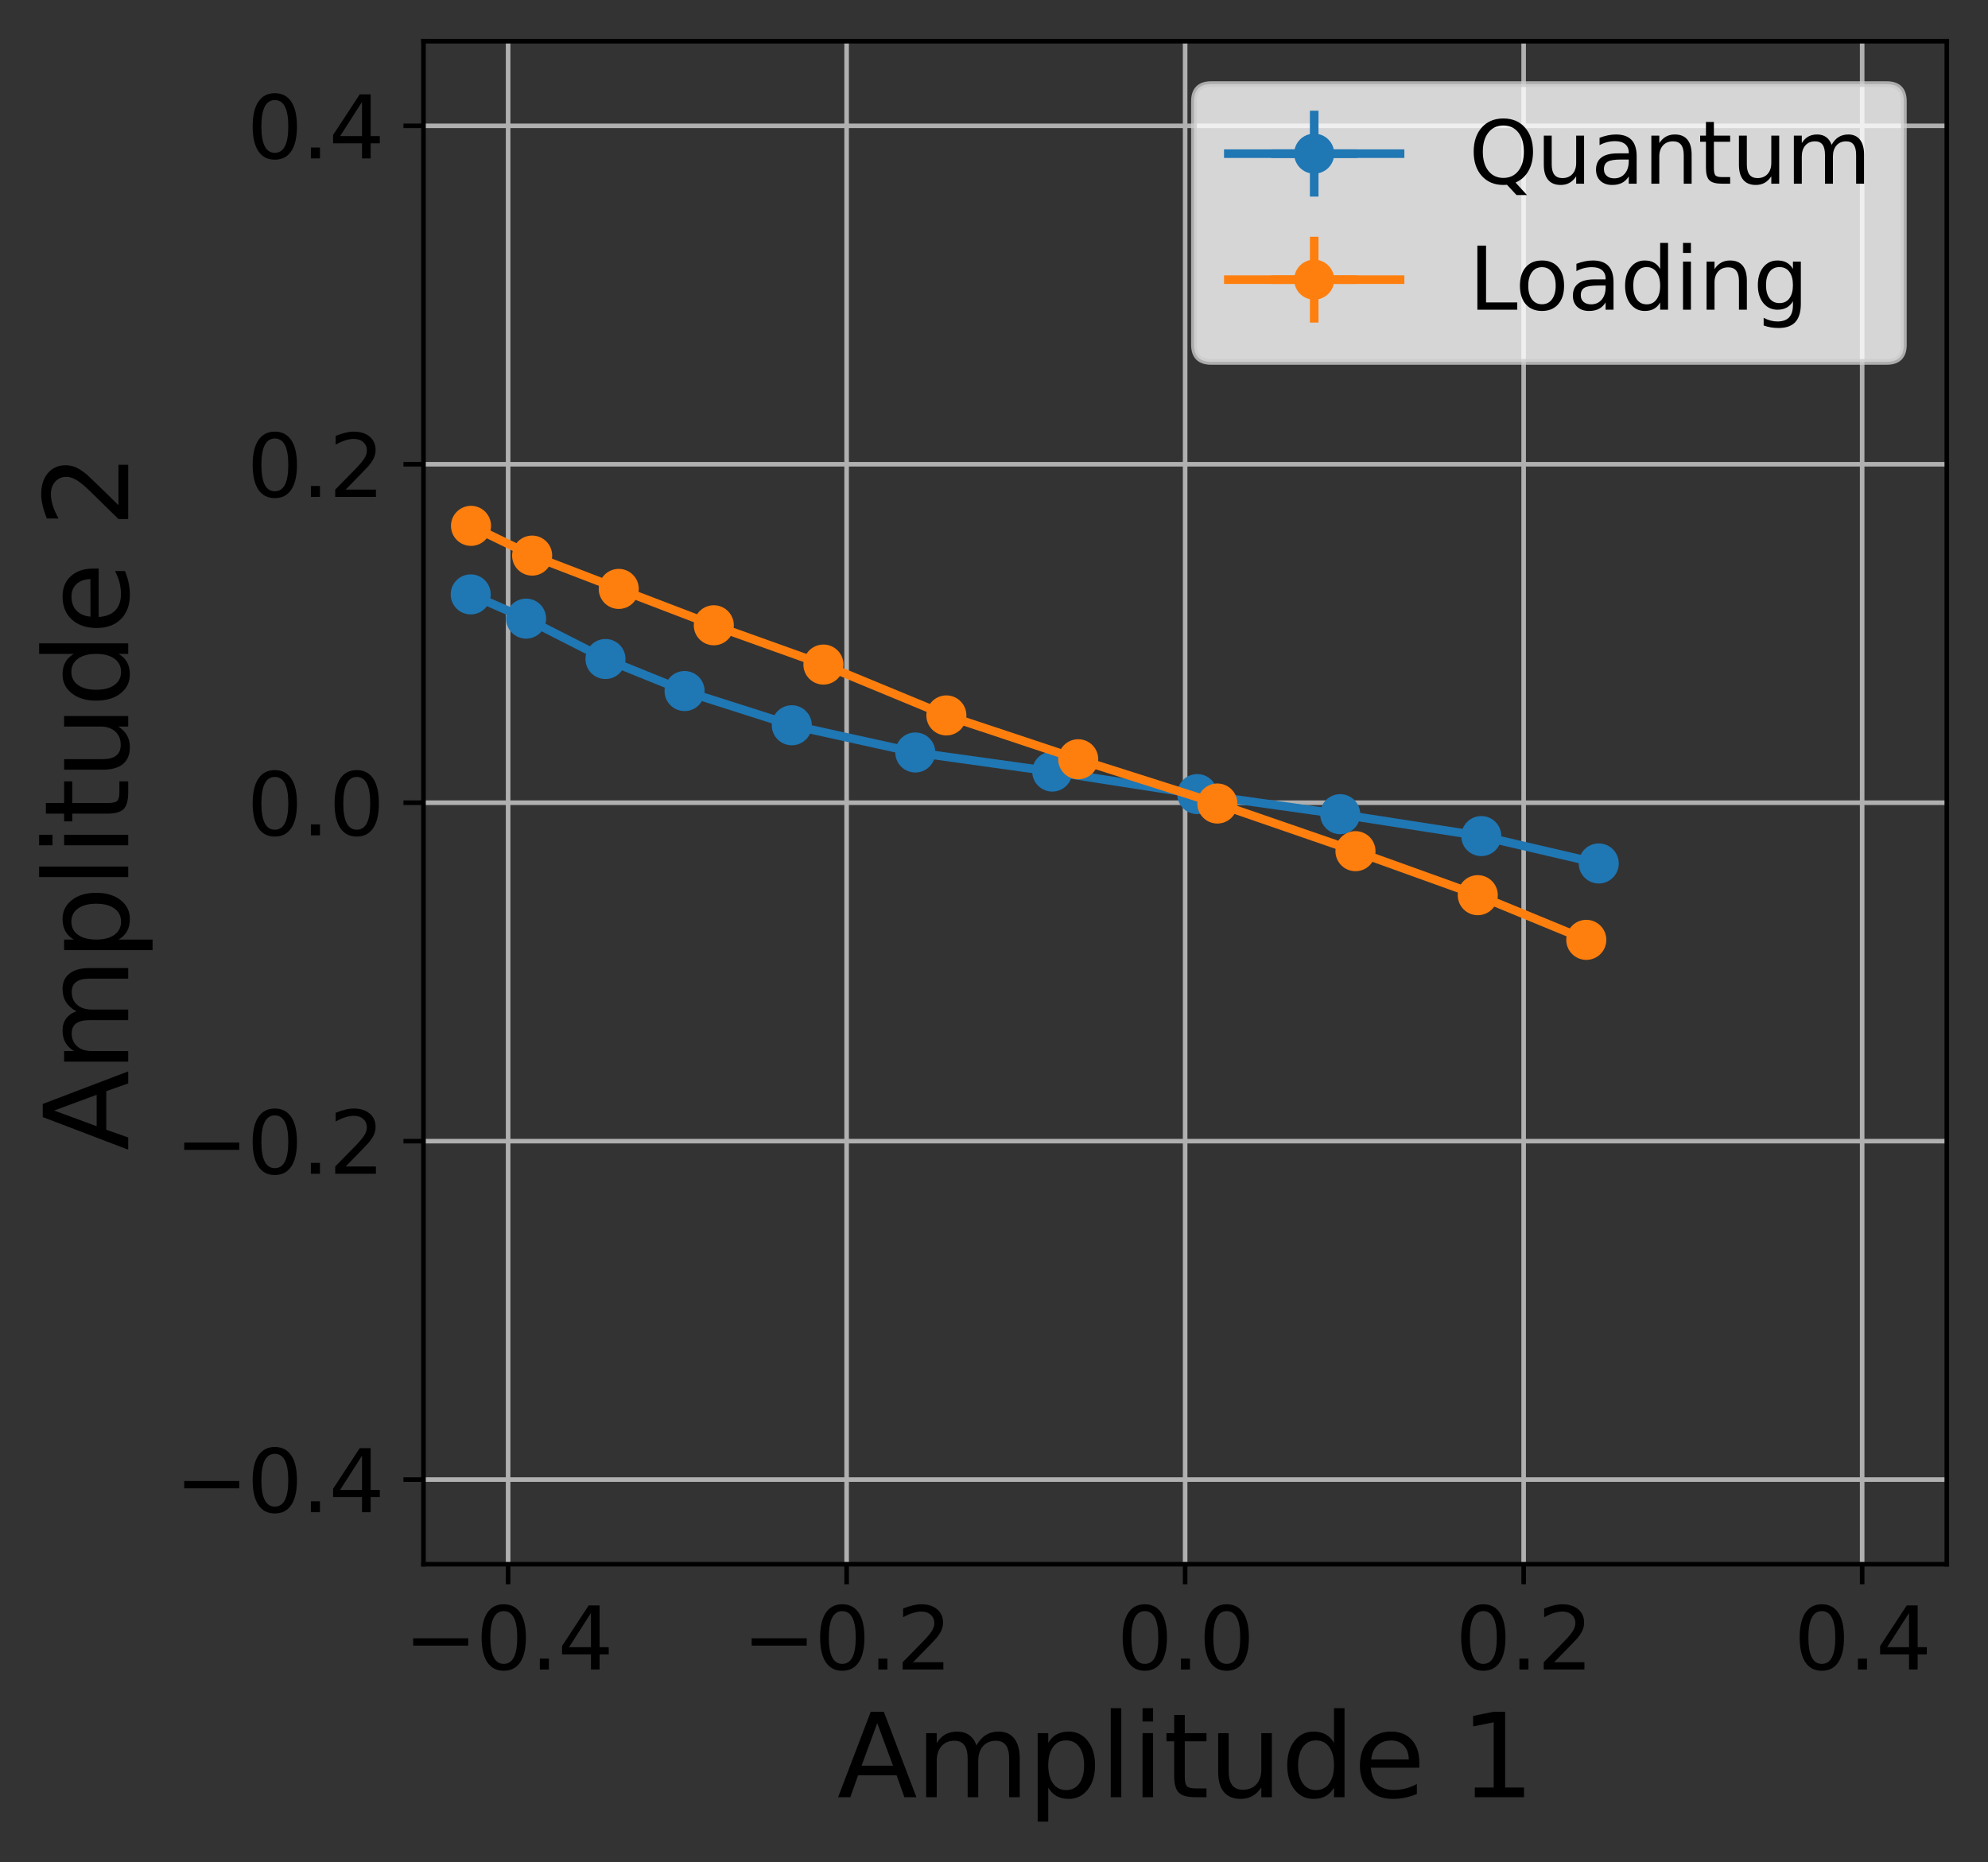 <?xml version="1.0" encoding="utf-8" standalone="no"?>
<!DOCTYPE svg PUBLIC "-//W3C//DTD SVG 1.1//EN"
  "http://www.w3.org/Graphics/SVG/1.1/DTD/svg11.dtd">
<svg xmlns:xlink="http://www.w3.org/1999/xlink" width="347.292pt" height="325.385pt" viewBox="0 0 347.292 325.385" xmlns="http://www.w3.org/2000/svg" version="1.1">
 <rect x="0" y="0" width="347.292" height="325.385" fill="#333333" stroke="none"/>
 <defs>
  <style type="text/css">*{stroke-linejoin: round; stroke-linecap: butt}</style>
 </defs>
 <g id="figure_1">
  <g id="patch_1">
   <path d="M 0 325.385 
L 347.292 325.385 
L 347.292 0 
L 0 0 
L 0 325.385 
z
" style="fill: none"/>
  </g>
  <g id="axes_1">
   <g id="patch_2">
    <path d="M 73.98 273.312 
L 340.092 273.312 
L 340.092 7.2 
L 73.98 7.2 
L 73.98 273.312 
z
" style="fill: none"/>
   </g>
   <g id="matplotlib.axis_1">
    <g id="xtick_1">
     <g id="line2d_1">
      <path d="M 88.764 273.312 
L 88.764 7.2 
" clip-path="url(#p77107b6a17)" style="fill: none; stroke: #b0b0b0; stroke-width: 0.8; stroke-linecap: square"/>
     </g>
     <g id="line2d_2">
      <defs>
       <path id="md39032bed2" d="M 0 0 
L 0 3.5 
" style="stroke: #000000; stroke-width: 0.8"/>
      </defs>
      <g>
       <use xlink:href="#md39032bed2" x="88.764" y="273.312" style="stroke: #000000; stroke-width: 0.8"/>
      </g>
     </g>
     <g id="text_1">
      <!-- −0.4 -->
      <g transform="translate(70.552 291.71)scale(0.15 -0.15)">
       <defs>
        <path id="DejaVuSans-2212" d="M 678 2272 
L 4684 2272 
L 4684 1741 
L 678 1741 
L 678 2272 
z
" transform="scale(0.016)"/>
        <path id="DejaVuSans-30" d="M 2034 4250 
Q 1547 4250 1301 3770 
Q 1056 3291 1056 2328 
Q 1056 1369 1301 889 
Q 1547 409 2034 409 
Q 2525 409 2770 889 
Q 3016 1369 3016 2328 
Q 3016 3291 2770 3770 
Q 2525 4250 2034 4250 
z
M 2034 4750 
Q 2819 4750 3233 4129 
Q 3647 3509 3647 2328 
Q 3647 1150 3233 529 
Q 2819 -91 2034 -91 
Q 1250 -91 836 529 
Q 422 1150 422 2328 
Q 422 3509 836 4129 
Q 1250 4750 2034 4750 
z
" transform="scale(0.016)"/>
        <path id="DejaVuSans-2e" d="M 684 794 
L 1344 794 
L 1344 0 
L 684 0 
L 684 794 
z
" transform="scale(0.016)"/>
        <path id="DejaVuSans-34" d="M 2419 4116 
L 825 1625 
L 2419 1625 
L 2419 4116 
z
M 2253 4666 
L 3047 4666 
L 3047 1625 
L 3713 1625 
L 3713 1100 
L 3047 1100 
L 3047 0 
L 2419 0 
L 2419 1100 
L 313 1100 
L 313 1709 
L 2253 4666 
z
" transform="scale(0.016)"/>
       </defs>
       <use xlink:href="#DejaVuSans-2212"/>
       <use xlink:href="#DejaVuSans-30" x="83.789"/>
       <use xlink:href="#DejaVuSans-2e" x="147.412"/>
       <use xlink:href="#DejaVuSans-34" x="179.199"/>
      </g>
     </g>
    </g>
    <g id="xtick_2">
     <g id="line2d_3">
      <path d="M 147.9 273.312 
L 147.9 7.2 
" clip-path="url(#p77107b6a17)" style="fill: none; stroke: #b0b0b0; stroke-width: 0.8; stroke-linecap: square"/>
     </g>
     <g id="line2d_4">
      <g>
       <use xlink:href="#md39032bed2" x="147.9" y="273.312" style="stroke: #000000; stroke-width: 0.8"/>
      </g>
     </g>
     <g id="text_2">
      <!-- −0.2 -->
      <g transform="translate(129.688 291.71)scale(0.15 -0.15)">
       <defs>
        <path id="DejaVuSans-32" d="M 1228 531 
L 3431 531 
L 3431 0 
L 469 0 
L 469 531 
Q 828 903 1448 1529 
Q 2069 2156 2228 2338 
Q 2531 2678 2651 2914 
Q 2772 3150 2772 3378 
Q 2772 3750 2511 3984 
Q 2250 4219 1831 4219 
Q 1534 4219 1204 4116 
Q 875 4013 500 3803 
L 500 4441 
Q 881 4594 1212 4672 
Q 1544 4750 1819 4750 
Q 2544 4750 2975 4387 
Q 3406 4025 3406 3419 
Q 3406 3131 3298 2873 
Q 3191 2616 2906 2266 
Q 2828 2175 2409 1742 
Q 1991 1309 1228 531 
z
" transform="scale(0.016)"/>
       </defs>
       <use xlink:href="#DejaVuSans-2212"/>
       <use xlink:href="#DejaVuSans-30" x="83.789"/>
       <use xlink:href="#DejaVuSans-2e" x="147.412"/>
       <use xlink:href="#DejaVuSans-32" x="179.199"/>
      </g>
     </g>
    </g>
    <g id="xtick_3">
     <g id="line2d_5">
      <path d="M 207.036 273.312 
L 207.036 7.2 
" clip-path="url(#p77107b6a17)" style="fill: none; stroke: #b0b0b0; stroke-width: 0.8; stroke-linecap: square"/>
     </g>
     <g id="line2d_6">
      <g>
       <use xlink:href="#md39032bed2" x="207.036" y="273.312" style="stroke: #000000; stroke-width: 0.8"/>
      </g>
     </g>
     <g id="text_3">
      <!-- 0.0 -->
      <g transform="translate(195.109 291.71)scale(0.15 -0.15)">
       <use xlink:href="#DejaVuSans-30"/>
       <use xlink:href="#DejaVuSans-2e" x="63.623"/>
       <use xlink:href="#DejaVuSans-30" x="95.41"/>
      </g>
     </g>
    </g>
    <g id="xtick_4">
     <g id="line2d_7">
      <path d="M 266.172 273.312 
L 266.172 7.2 
" clip-path="url(#p77107b6a17)" style="fill: none; stroke: #b0b0b0; stroke-width: 0.8; stroke-linecap: square"/>
     </g>
     <g id="line2d_8">
      <g>
       <use xlink:href="#md39032bed2" x="266.172" y="273.312" style="stroke: #000000; stroke-width: 0.8"/>
      </g>
     </g>
     <g id="text_4">
      <!-- 0.2 -->
      <g transform="translate(254.245 291.71)scale(0.15 -0.15)">
       <use xlink:href="#DejaVuSans-30"/>
       <use xlink:href="#DejaVuSans-2e" x="63.623"/>
       <use xlink:href="#DejaVuSans-32" x="95.41"/>
      </g>
     </g>
    </g>
    <g id="xtick_5">
     <g id="line2d_9">
      <path d="M 325.308 273.312 
L 325.308 7.2 
" clip-path="url(#p77107b6a17)" style="fill: none; stroke: #b0b0b0; stroke-width: 0.8; stroke-linecap: square"/>
     </g>
     <g id="line2d_10">
      <g>
       <use xlink:href="#md39032bed2" x="325.308" y="273.312" style="stroke: #000000; stroke-width: 0.8"/>
      </g>
     </g>
     <g id="text_5">
      <!-- 0.4 -->
      <g transform="translate(313.381 291.71)scale(0.15 -0.15)">
       <use xlink:href="#DejaVuSans-30"/>
       <use xlink:href="#DejaVuSans-2e" x="63.623"/>
       <use xlink:href="#DejaVuSans-34" x="95.41"/>
      </g>
     </g>
    </g>
    <g id="text_6">
     <!-- Amplitude 1 -->
     <g transform="translate(146.251 314.026)scale(0.2 -0.2)">
      <defs>
       <path id="DejaVuSans-41" d="M 2188 4044 
L 1331 1722 
L 3047 1722 
L 2188 4044 
z
M 1831 4666 
L 2547 4666 
L 4325 0 
L 3669 0 
L 3244 1197 
L 1141 1197 
L 716 0 
L 50 0 
L 1831 4666 
z
" transform="scale(0.016)"/>
       <path id="DejaVuSans-6d" d="M 3328 2828 
Q 3544 3216 3844 3400 
Q 4144 3584 4550 3584 
Q 5097 3584 5394 3201 
Q 5691 2819 5691 2113 
L 5691 0 
L 5113 0 
L 5113 2094 
Q 5113 2597 4934 2840 
Q 4756 3084 4391 3084 
Q 3944 3084 3684 2787 
Q 3425 2491 3425 1978 
L 3425 0 
L 2847 0 
L 2847 2094 
Q 2847 2600 2669 2842 
Q 2491 3084 2119 3084 
Q 1678 3084 1418 2786 
Q 1159 2488 1159 1978 
L 1159 0 
L 581 0 
L 581 3500 
L 1159 3500 
L 1159 2956 
Q 1356 3278 1631 3431 
Q 1906 3584 2284 3584 
Q 2666 3584 2933 3390 
Q 3200 3197 3328 2828 
z
" transform="scale(0.016)"/>
       <path id="DejaVuSans-70" d="M 1159 525 
L 1159 -1331 
L 581 -1331 
L 581 3500 
L 1159 3500 
L 1159 2969 
Q 1341 3281 1617 3432 
Q 1894 3584 2278 3584 
Q 2916 3584 3314 3078 
Q 3713 2572 3713 1747 
Q 3713 922 3314 415 
Q 2916 -91 2278 -91 
Q 1894 -91 1617 61 
Q 1341 213 1159 525 
z
M 3116 1747 
Q 3116 2381 2855 2742 
Q 2594 3103 2138 3103 
Q 1681 3103 1420 2742 
Q 1159 2381 1159 1747 
Q 1159 1113 1420 752 
Q 1681 391 2138 391 
Q 2594 391 2855 752 
Q 3116 1113 3116 1747 
z
" transform="scale(0.016)"/>
       <path id="DejaVuSans-6c" d="M 603 4863 
L 1178 4863 
L 1178 0 
L 603 0 
L 603 4863 
z
" transform="scale(0.016)"/>
       <path id="DejaVuSans-69" d="M 603 3500 
L 1178 3500 
L 1178 0 
L 603 0 
L 603 3500 
z
M 603 4863 
L 1178 4863 
L 1178 4134 
L 603 4134 
L 603 4863 
z
" transform="scale(0.016)"/>
       <path id="DejaVuSans-74" d="M 1172 4494 
L 1172 3500 
L 2356 3500 
L 2356 3053 
L 1172 3053 
L 1172 1153 
Q 1172 725 1289 603 
Q 1406 481 1766 481 
L 2356 481 
L 2356 0 
L 1766 0 
Q 1100 0 847 248 
Q 594 497 594 1153 
L 594 3053 
L 172 3053 
L 172 3500 
L 594 3500 
L 594 4494 
L 1172 4494 
z
" transform="scale(0.016)"/>
       <path id="DejaVuSans-75" d="M 544 1381 
L 544 3500 
L 1119 3500 
L 1119 1403 
Q 1119 906 1312 657 
Q 1506 409 1894 409 
Q 2359 409 2629 706 
Q 2900 1003 2900 1516 
L 2900 3500 
L 3475 3500 
L 3475 0 
L 2900 0 
L 2900 538 
Q 2691 219 2414 64 
Q 2138 -91 1772 -91 
Q 1169 -91 856 284 
Q 544 659 544 1381 
z
M 1991 3584 
L 1991 3584 
z
" transform="scale(0.016)"/>
       <path id="DejaVuSans-64" d="M 2906 2969 
L 2906 4863 
L 3481 4863 
L 3481 0 
L 2906 0 
L 2906 525 
Q 2725 213 2448 61 
Q 2172 -91 1784 -91 
Q 1150 -91 751 415 
Q 353 922 353 1747 
Q 353 2572 751 3078 
Q 1150 3584 1784 3584 
Q 2172 3584 2448 3432 
Q 2725 3281 2906 2969 
z
M 947 1747 
Q 947 1113 1208 752 
Q 1469 391 1925 391 
Q 2381 391 2643 752 
Q 2906 1113 2906 1747 
Q 2906 2381 2643 2742 
Q 2381 3103 1925 3103 
Q 1469 3103 1208 2742 
Q 947 2381 947 1747 
z
" transform="scale(0.016)"/>
       <path id="DejaVuSans-65" d="M 3597 1894 
L 3597 1613 
L 953 1613 
Q 991 1019 1311 708 
Q 1631 397 2203 397 
Q 2534 397 2845 478 
Q 3156 559 3463 722 
L 3463 178 
Q 3153 47 2828 -22 
Q 2503 -91 2169 -91 
Q 1331 -91 842 396 
Q 353 884 353 1716 
Q 353 2575 817 3079 
Q 1281 3584 2069 3584 
Q 2775 3584 3186 3129 
Q 3597 2675 3597 1894 
z
M 3022 2063 
Q 3016 2534 2758 2815 
Q 2500 3097 2075 3097 
Q 1594 3097 1305 2825 
Q 1016 2553 972 2059 
L 3022 2063 
z
" transform="scale(0.016)"/>
       <path id="DejaVuSans-20" transform="scale(0.016)"/>
       <path id="DejaVuSans-31" d="M 794 531 
L 1825 531 
L 1825 4091 
L 703 3866 
L 703 4441 
L 1819 4666 
L 2450 4666 
L 2450 531 
L 3481 531 
L 3481 0 
L 794 0 
L 794 531 
z
" transform="scale(0.016)"/>
      </defs>
      <use xlink:href="#DejaVuSans-41"/>
      <use xlink:href="#DejaVuSans-6d" x="68.408"/>
      <use xlink:href="#DejaVuSans-70" x="165.82"/>
      <use xlink:href="#DejaVuSans-6c" x="229.297"/>
      <use xlink:href="#DejaVuSans-69" x="257.08"/>
      <use xlink:href="#DejaVuSans-74" x="284.863"/>
      <use xlink:href="#DejaVuSans-75" x="324.072"/>
      <use xlink:href="#DejaVuSans-64" x="387.451"/>
      <use xlink:href="#DejaVuSans-65" x="450.928"/>
      <use xlink:href="#DejaVuSans-20" x="512.451"/>
      <use xlink:href="#DejaVuSans-31" x="544.238"/>
     </g>
    </g>
   </g>
   <g id="matplotlib.axis_2">
    <g id="ytick_1">
     <g id="line2d_11">
      <path d="M 73.98 258.528 
L 340.092 258.528 
" clip-path="url(#p77107b6a17)" style="fill: none; stroke: #b0b0b0; stroke-width: 0.8; stroke-linecap: square"/>
     </g>
     <g id="line2d_12">
      <defs>
       <path id="m6f3f5b6aff" d="M 0 0 
L -3.5 0 
" style="stroke: #000000; stroke-width: 0.8"/>
      </defs>
      <g>
       <use xlink:href="#m6f3f5b6aff" x="73.98" y="258.528" style="stroke: #000000; stroke-width: 0.8"/>
      </g>
     </g>
     <g id="text_7">
      <!-- −0.4 -->
      <g transform="translate(30.556 264.227)scale(0.15 -0.15)">
       <use xlink:href="#DejaVuSans-2212"/>
       <use xlink:href="#DejaVuSans-30" x="83.789"/>
       <use xlink:href="#DejaVuSans-2e" x="147.412"/>
       <use xlink:href="#DejaVuSans-34" x="179.199"/>
      </g>
     </g>
    </g>
    <g id="ytick_2">
     <g id="line2d_13">
      <path d="M 73.98 199.392 
L 340.092 199.392 
" clip-path="url(#p77107b6a17)" style="fill: none; stroke: #b0b0b0; stroke-width: 0.8; stroke-linecap: square"/>
     </g>
     <g id="line2d_14">
      <g>
       <use xlink:href="#m6f3f5b6aff" x="73.98" y="199.392" style="stroke: #000000; stroke-width: 0.8"/>
      </g>
     </g>
     <g id="text_8">
      <!-- −0.2 -->
      <g transform="translate(30.556 205.091)scale(0.15 -0.15)">
       <use xlink:href="#DejaVuSans-2212"/>
       <use xlink:href="#DejaVuSans-30" x="83.789"/>
       <use xlink:href="#DejaVuSans-2e" x="147.412"/>
       <use xlink:href="#DejaVuSans-32" x="179.199"/>
      </g>
     </g>
    </g>
    <g id="ytick_3">
     <g id="line2d_15">
      <path d="M 73.98 140.256 
L 340.092 140.256 
" clip-path="url(#p77107b6a17)" style="fill: none; stroke: #b0b0b0; stroke-width: 0.8; stroke-linecap: square"/>
     </g>
     <g id="line2d_16">
      <g>
       <use xlink:href="#m6f3f5b6aff" x="73.98" y="140.256" style="stroke: #000000; stroke-width: 0.8"/>
      </g>
     </g>
     <g id="text_9">
      <!-- 0.0 -->
      <g transform="translate(43.126 145.955)scale(0.15 -0.15)">
       <use xlink:href="#DejaVuSans-30"/>
       <use xlink:href="#DejaVuSans-2e" x="63.623"/>
       <use xlink:href="#DejaVuSans-30" x="95.41"/>
      </g>
     </g>
    </g>
    <g id="ytick_4">
     <g id="line2d_17">
      <path d="M 73.98 81.12 
L 340.092 81.12 
" clip-path="url(#p77107b6a17)" style="fill: none; stroke: #b0b0b0; stroke-width: 0.8; stroke-linecap: square"/>
     </g>
     <g id="line2d_18">
      <g>
       <use xlink:href="#m6f3f5b6aff" x="73.98" y="81.12" style="stroke: #000000; stroke-width: 0.8"/>
      </g>
     </g>
     <g id="text_10">
      <!-- 0.2 -->
      <g transform="translate(43.126 86.819)scale(0.15 -0.15)">
       <use xlink:href="#DejaVuSans-30"/>
       <use xlink:href="#DejaVuSans-2e" x="63.623"/>
       <use xlink:href="#DejaVuSans-32" x="95.41"/>
      </g>
     </g>
    </g>
    <g id="ytick_5">
     <g id="line2d_19">
      <path d="M 73.98 21.984 
L 340.092 21.984 
" clip-path="url(#p77107b6a17)" style="fill: none; stroke: #b0b0b0; stroke-width: 0.8; stroke-linecap: square"/>
     </g>
     <g id="line2d_20">
      <g>
       <use xlink:href="#m6f3f5b6aff" x="73.98" y="21.984" style="stroke: #000000; stroke-width: 0.8"/>
      </g>
     </g>
     <g id="text_11">
      <!-- 0.4 -->
      <g transform="translate(43.126 27.683)scale(0.15 -0.15)">
       <use xlink:href="#DejaVuSans-30"/>
       <use xlink:href="#DejaVuSans-2e" x="63.623"/>
       <use xlink:href="#DejaVuSans-34" x="95.41"/>
      </g>
     </g>
    </g>
    <g id="text_12">
     <!-- Amplitude 2 -->
     <g transform="translate(22.397 201.042)rotate(-90)scale(0.2 -0.2)">
      <use xlink:href="#DejaVuSans-41"/>
      <use xlink:href="#DejaVuSans-6d" x="68.408"/>
      <use xlink:href="#DejaVuSans-70" x="165.82"/>
      <use xlink:href="#DejaVuSans-6c" x="229.297"/>
      <use xlink:href="#DejaVuSans-69" x="257.08"/>
      <use xlink:href="#DejaVuSans-74" x="284.863"/>
      <use xlink:href="#DejaVuSans-75" x="324.072"/>
      <use xlink:href="#DejaVuSans-64" x="387.451"/>
      <use xlink:href="#DejaVuSans-65" x="450.928"/>
      <use xlink:href="#DejaVuSans-20" x="512.451"/>
      <use xlink:href="#DejaVuSans-32" x="544.238"/>
     </g>
    </g>
   </g>
   <g id="LineCollection_1">
    <path d="M 82.04 103.858 
L 82.424 103.858 
" clip-path="url(#p77107b6a17)" style="fill: none; stroke: #1f77b4; stroke-width: 1.5"/>
    <path d="M 91.712 108.093 
L 92.104 108.093 
" clip-path="url(#p77107b6a17)" style="fill: none; stroke: #1f77b4; stroke-width: 1.5"/>
    <path d="M 105.576 115.148 
L 105.975 115.148 
" clip-path="url(#p77107b6a17)" style="fill: none; stroke: #1f77b4; stroke-width: 1.5"/>
    <path d="M 119.388 120.746 
L 119.797 120.746 
" clip-path="url(#p77107b6a17)" style="fill: none; stroke: #1f77b4; stroke-width: 1.5"/>
    <path d="M 138.113 126.724 
L 138.532 126.724 
" clip-path="url(#p77107b6a17)" style="fill: none; stroke: #1f77b4; stroke-width: 1.5"/>
    <path d="M 159.687 131.479 
L 160.114 131.479 
" clip-path="url(#p77107b6a17)" style="fill: none; stroke: #1f77b4; stroke-width: 1.5"/>
    <path d="M 183.61 134.814 
L 184.041 134.814 
" clip-path="url(#p77107b6a17)" style="fill: none; stroke: #1f77b4; stroke-width: 1.5"/>
    <path d="M 208.935 138.75 
L 209.372 138.75 
" clip-path="url(#p77107b6a17)" style="fill: none; stroke: #1f77b4; stroke-width: 1.5"/>
    <path d="M 233.91 142.26 
L 234.341 142.26 
" clip-path="url(#p77107b6a17)" style="fill: none; stroke: #1f77b4; stroke-width: 1.5"/>
    <path d="M 258.56 146.088 
L 258.988 146.088 
" clip-path="url(#p77107b6a17)" style="fill: none; stroke: #1f77b4; stroke-width: 1.5"/>
    <path d="M 279.083 150.87 
L 279.501 150.87 
" clip-path="url(#p77107b6a17)" style="fill: none; stroke: #1f77b4; stroke-width: 1.5"/>
   </g>
   <g id="LineCollection_2">
    <path d="M 82.232 104.062 
L 82.232 103.655 
" clip-path="url(#p77107b6a17)" style="fill: none; stroke: #1f77b4; stroke-width: 1.5"/>
    <path d="M 91.908 108.298 
L 91.908 107.887 
" clip-path="url(#p77107b6a17)" style="fill: none; stroke: #1f77b4; stroke-width: 1.5"/>
    <path d="M 105.775 115.356 
L 105.775 114.941 
" clip-path="url(#p77107b6a17)" style="fill: none; stroke: #1f77b4; stroke-width: 1.5"/>
    <path d="M 119.592 120.957 
L 119.592 120.535 
" clip-path="url(#p77107b6a17)" style="fill: none; stroke: #1f77b4; stroke-width: 1.5"/>
    <path d="M 138.323 126.938 
L 138.323 126.509 
" clip-path="url(#p77107b6a17)" style="fill: none; stroke: #1f77b4; stroke-width: 1.5"/>
    <path d="M 159.901 131.696 
L 159.901 131.262 
" clip-path="url(#p77107b6a17)" style="fill: none; stroke: #1f77b4; stroke-width: 1.5"/>
    <path d="M 183.825 135.032 
L 183.825 134.595 
" clip-path="url(#p77107b6a17)" style="fill: none; stroke: #1f77b4; stroke-width: 1.5"/>
    <path d="M 209.154 138.971 
L 209.154 138.529 
" clip-path="url(#p77107b6a17)" style="fill: none; stroke: #1f77b4; stroke-width: 1.5"/>
    <path d="M 234.125 142.478 
L 234.125 142.042 
" clip-path="url(#p77107b6a17)" style="fill: none; stroke: #1f77b4; stroke-width: 1.5"/>
    <path d="M 258.774 146.306 
L 258.774 145.871 
" clip-path="url(#p77107b6a17)" style="fill: none; stroke: #1f77b4; stroke-width: 1.5"/>
    <path d="M 279.292 151.085 
L 279.292 150.656 
" clip-path="url(#p77107b6a17)" style="fill: none; stroke: #1f77b4; stroke-width: 1.5"/>
   </g>
   <g id="LineCollection_3">
    <path d="M 82.106 91.882 
L 82.458 91.882 
" clip-path="url(#p77107b6a17)" style="fill: none; stroke: #ff7f0e; stroke-width: 1.5"/>
    <path d="M 92.781 97.078 
L 93.145 97.078 
" clip-path="url(#p77107b6a17)" style="fill: none; stroke: #ff7f0e; stroke-width: 1.5"/>
    <path d="M 107.907 102.898 
L 108.28 102.898 
" clip-path="url(#p77107b6a17)" style="fill: none; stroke: #ff7f0e; stroke-width: 1.5"/>
    <path d="M 124.505 109.254 
L 124.888 109.254 
" clip-path="url(#p77107b6a17)" style="fill: none; stroke: #ff7f0e; stroke-width: 1.5"/>
    <path d="M 143.653 116.119 
L 144.044 116.119 
" clip-path="url(#p77107b6a17)" style="fill: none; stroke: #ff7f0e; stroke-width: 1.5"/>
    <path d="M 165.127 125.004 
L 165.525 125.004 
" clip-path="url(#p77107b6a17)" style="fill: none; stroke: #ff7f0e; stroke-width: 1.5"/>
    <path d="M 188.158 132.663 
L 188.56 132.663 
" clip-path="url(#p77107b6a17)" style="fill: none; stroke: #ff7f0e; stroke-width: 1.5"/>
    <path d="M 212.461 140.398 
L 212.866 140.398 
" clip-path="url(#p77107b6a17)" style="fill: none; stroke: #ff7f0e; stroke-width: 1.5"/>
    <path d="M 236.594 148.724 
L 236.995 148.724 
" clip-path="url(#p77107b6a17)" style="fill: none; stroke: #ff7f0e; stroke-width: 1.5"/>
    <path d="M 257.96 156.413 
L 258.356 156.413 
" clip-path="url(#p77107b6a17)" style="fill: none; stroke: #ff7f0e; stroke-width: 1.5"/>
    <path d="M 276.923 164.218 
L 277.312 164.218 
" clip-path="url(#p77107b6a17)" style="fill: none; stroke: #ff7f0e; stroke-width: 1.5"/>
   </g>
   <g id="LineCollection_4">
    <path d="M 82.282 92.068 
L 82.282 91.697 
" clip-path="url(#p77107b6a17)" style="fill: none; stroke: #ff7f0e; stroke-width: 1.5"/>
    <path d="M 92.963 97.268 
L 92.963 96.888 
" clip-path="url(#p77107b6a17)" style="fill: none; stroke: #ff7f0e; stroke-width: 1.5"/>
    <path d="M 108.093 103.092 
L 108.093 102.705 
" clip-path="url(#p77107b6a17)" style="fill: none; stroke: #ff7f0e; stroke-width: 1.5"/>
    <path d="M 124.697 109.451 
L 124.697 109.057 
" clip-path="url(#p77107b6a17)" style="fill: none; stroke: #ff7f0e; stroke-width: 1.5"/>
    <path d="M 143.848 116.318 
L 143.848 115.92 
" clip-path="url(#p77107b6a17)" style="fill: none; stroke: #ff7f0e; stroke-width: 1.5"/>
    <path d="M 165.326 125.206 
L 165.326 124.802 
" clip-path="url(#p77107b6a17)" style="fill: none; stroke: #ff7f0e; stroke-width: 1.5"/>
    <path d="M 188.359 132.867 
L 188.359 132.459 
" clip-path="url(#p77107b6a17)" style="fill: none; stroke: #ff7f0e; stroke-width: 1.5"/>
    <path d="M 212.664 140.603 
L 212.664 140.193 
" clip-path="url(#p77107b6a17)" style="fill: none; stroke: #ff7f0e; stroke-width: 1.5"/>
    <path d="M 236.794 148.928 
L 236.794 148.521 
" clip-path="url(#p77107b6a17)" style="fill: none; stroke: #ff7f0e; stroke-width: 1.5"/>
    <path d="M 258.158 156.615 
L 258.158 156.211 
" clip-path="url(#p77107b6a17)" style="fill: none; stroke: #ff7f0e; stroke-width: 1.5"/>
    <path d="M 277.117 164.417 
L 277.117 164.019 
" clip-path="url(#p77107b6a17)" style="fill: none; stroke: #ff7f0e; stroke-width: 1.5"/>
   </g>
   <g id="line2d_21">
    <path d="M 82.232 103.858 
L 91.908 108.093 
L 105.775 115.148 
L 119.592 120.746 
L 138.323 126.724 
L 159.901 131.479 
L 183.825 134.814 
L 209.154 138.75 
L 234.125 142.26 
L 258.774 146.088 
L 279.292 150.87 
" clip-path="url(#p77107b6a17)" style="fill: none; stroke: #1f77b4; stroke-width: 1.5; stroke-linecap: square"/>
    <defs>
     <path id="mcceb8b8273" d="M 0 3 
C 0.796 3 1.559 2.684 2.121 2.121 
C 2.684 1.559 3 0.796 3 0 
C 3 -0.796 2.684 -1.559 2.121 -2.121 
C 1.559 -2.684 0.796 -3 0 -3 
C -0.796 -3 -1.559 -2.684 -2.121 -2.121 
C -2.684 -1.559 -3 -0.796 -3 0 
C -3 0.796 -2.684 1.559 -2.121 2.121 
C -1.559 2.684 -0.796 3 0 3 
z
" style="stroke: #1f77b4"/>
    </defs>
    <g clip-path="url(#p77107b6a17)">
     <use xlink:href="#mcceb8b8273" x="82.232" y="103.858" style="fill: #1f77b4; stroke: #1f77b4"/>
     <use xlink:href="#mcceb8b8273" x="91.908" y="108.093" style="fill: #1f77b4; stroke: #1f77b4"/>
     <use xlink:href="#mcceb8b8273" x="105.775" y="115.148" style="fill: #1f77b4; stroke: #1f77b4"/>
     <use xlink:href="#mcceb8b8273" x="119.592" y="120.746" style="fill: #1f77b4; stroke: #1f77b4"/>
     <use xlink:href="#mcceb8b8273" x="138.323" y="126.724" style="fill: #1f77b4; stroke: #1f77b4"/>
     <use xlink:href="#mcceb8b8273" x="159.901" y="131.479" style="fill: #1f77b4; stroke: #1f77b4"/>
     <use xlink:href="#mcceb8b8273" x="183.825" y="134.814" style="fill: #1f77b4; stroke: #1f77b4"/>
     <use xlink:href="#mcceb8b8273" x="209.154" y="138.75" style="fill: #1f77b4; stroke: #1f77b4"/>
     <use xlink:href="#mcceb8b8273" x="234.125" y="142.26" style="fill: #1f77b4; stroke: #1f77b4"/>
     <use xlink:href="#mcceb8b8273" x="258.774" y="146.088" style="fill: #1f77b4; stroke: #1f77b4"/>
     <use xlink:href="#mcceb8b8273" x="279.292" y="150.87" style="fill: #1f77b4; stroke: #1f77b4"/>
    </g>
   </g>
   <g id="line2d_22">
    <path d="M 82.282 91.882 
L 92.963 97.078 
L 108.093 102.898 
L 124.697 109.254 
L 143.848 116.119 
L 165.326 125.004 
L 188.359 132.663 
L 212.664 140.398 
L 236.794 148.724 
L 258.158 156.413 
L 277.117 164.218 
" clip-path="url(#p77107b6a17)" style="fill: none; stroke: #ff7f0e; stroke-width: 1.5; stroke-linecap: square"/>
    <defs>
     <path id="mff6e4f8517" d="M 0 3 
C 0.796 3 1.559 2.684 2.121 2.121 
C 2.684 1.559 3 0.796 3 0 
C 3 -0.796 2.684 -1.559 2.121 -2.121 
C 1.559 -2.684 0.796 -3 0 -3 
C -0.796 -3 -1.559 -2.684 -2.121 -2.121 
C -2.684 -1.559 -3 -0.796 -3 0 
C -3 0.796 -2.684 1.559 -2.121 2.121 
C -1.559 2.684 -0.796 3 0 3 
z
" style="stroke: #ff7f0e"/>
    </defs>
    <g clip-path="url(#p77107b6a17)">
     <use xlink:href="#mff6e4f8517" x="82.282" y="91.882" style="fill: #ff7f0e; stroke: #ff7f0e"/>
     <use xlink:href="#mff6e4f8517" x="92.963" y="97.078" style="fill: #ff7f0e; stroke: #ff7f0e"/>
     <use xlink:href="#mff6e4f8517" x="108.093" y="102.898" style="fill: #ff7f0e; stroke: #ff7f0e"/>
     <use xlink:href="#mff6e4f8517" x="124.697" y="109.254" style="fill: #ff7f0e; stroke: #ff7f0e"/>
     <use xlink:href="#mff6e4f8517" x="143.848" y="116.119" style="fill: #ff7f0e; stroke: #ff7f0e"/>
     <use xlink:href="#mff6e4f8517" x="165.326" y="125.004" style="fill: #ff7f0e; stroke: #ff7f0e"/>
     <use xlink:href="#mff6e4f8517" x="188.359" y="132.663" style="fill: #ff7f0e; stroke: #ff7f0e"/>
     <use xlink:href="#mff6e4f8517" x="212.664" y="140.398" style="fill: #ff7f0e; stroke: #ff7f0e"/>
     <use xlink:href="#mff6e4f8517" x="236.794" y="148.724" style="fill: #ff7f0e; stroke: #ff7f0e"/>
     <use xlink:href="#mff6e4f8517" x="258.158" y="156.413" style="fill: #ff7f0e; stroke: #ff7f0e"/>
     <use xlink:href="#mff6e4f8517" x="277.117" y="164.218" style="fill: #ff7f0e; stroke: #ff7f0e"/>
    </g>
   </g>
   <g id="patch_3">
    <path d="M 73.98 273.312 
L 73.98 7.2 
" style="fill: none; stroke: #000000; stroke-width: 0.8; stroke-linejoin: miter; stroke-linecap: square"/>
   </g>
   <g id="patch_4">
    <path d="M 340.092 273.312 
L 340.092 7.2 
" style="fill: none; stroke: #000000; stroke-width: 0.8; stroke-linejoin: miter; stroke-linecap: square"/>
   </g>
   <g id="patch_5">
    <path d="M 73.98 273.312 
L 340.092 273.312 
" style="fill: none; stroke: #000000; stroke-width: 0.8; stroke-linejoin: miter; stroke-linecap: square"/>
   </g>
   <g id="patch_6">
    <path d="M 73.98 7.2 
L 340.092 7.2 
" style="fill: none; stroke: #000000; stroke-width: 0.8; stroke-linejoin: miter; stroke-linecap: square"/>
   </g>
   <g id="legend_1">
    <g id="patch_7">
     <path d="M 211.582 63.234 
L 329.592 63.234 
Q 332.592 63.234 332.592 60.234 
L 332.592 17.7 
Q 332.592 14.7 329.592 14.7 
L 211.582 14.7 
Q 208.582 14.7 208.582 17.7 
L 208.582 60.234 
Q 208.582 63.234 211.582 63.234 
z
" style="fill: #ffffff; opacity: 0.8; stroke: #cccccc; stroke-linejoin: miter"/>
    </g>
    <g id="LineCollection_5">
     <path d="M 222.082 26.848 
L 237.082 26.848 
" style="fill: none; stroke: #1f77b4; stroke-width: 1.5"/>
    </g>
    <g id="LineCollection_6">
     <path d="M 229.582 34.348 
L 229.582 19.348 
" style="fill: none; stroke: #1f77b4; stroke-width: 1.5"/>
    </g>
    <g id="line2d_23">
     <path d="M 214.582 26.848 
L 244.582 26.848 
" style="fill: none; stroke: #1f77b4; stroke-width: 1.5; stroke-linecap: square"/>
    </g>
    <g id="line2d_24">
     <g>
      <use xlink:href="#mcceb8b8273" x="229.582" y="26.848" style="fill: #1f77b4; stroke: #1f77b4"/>
     </g>
    </g>
    <g id="text_13">
     <!-- Quantum -->
     <g transform="translate(256.582 32.098)scale(0.15 -0.15)">
      <defs>
       <path id="DejaVuSans-51" d="M 2522 4238 
Q 1834 4238 1429 3725 
Q 1025 3213 1025 2328 
Q 1025 1447 1429 934 
Q 1834 422 2522 422 
Q 3209 422 3611 934 
Q 4013 1447 4013 2328 
Q 4013 3213 3611 3725 
Q 3209 4238 2522 4238 
z
M 3406 84 
L 4238 -825 
L 3475 -825 
L 2784 -78 
Q 2681 -84 2626 -87 
Q 2572 -91 2522 -91 
Q 1538 -91 948 567 
Q 359 1225 359 2328 
Q 359 3434 948 4092 
Q 1538 4750 2522 4750 
Q 3503 4750 4090 4092 
Q 4678 3434 4678 2328 
Q 4678 1516 4351 937 
Q 4025 359 3406 84 
z
" transform="scale(0.016)"/>
       <path id="DejaVuSans-61" d="M 2194 1759 
Q 1497 1759 1228 1600 
Q 959 1441 959 1056 
Q 959 750 1161 570 
Q 1363 391 1709 391 
Q 2188 391 2477 730 
Q 2766 1069 2766 1631 
L 2766 1759 
L 2194 1759 
z
M 3341 1997 
L 3341 0 
L 2766 0 
L 2766 531 
Q 2569 213 2275 61 
Q 1981 -91 1556 -91 
Q 1019 -91 701 211 
Q 384 513 384 1019 
Q 384 1609 779 1909 
Q 1175 2209 1959 2209 
L 2766 2209 
L 2766 2266 
Q 2766 2663 2505 2880 
Q 2244 3097 1772 3097 
Q 1472 3097 1187 3025 
Q 903 2953 641 2809 
L 641 3341 
Q 956 3463 1253 3523 
Q 1550 3584 1831 3584 
Q 2591 3584 2966 3190 
Q 3341 2797 3341 1997 
z
" transform="scale(0.016)"/>
       <path id="DejaVuSans-6e" d="M 3513 2113 
L 3513 0 
L 2938 0 
L 2938 2094 
Q 2938 2591 2744 2837 
Q 2550 3084 2163 3084 
Q 1697 3084 1428 2787 
Q 1159 2491 1159 1978 
L 1159 0 
L 581 0 
L 581 3500 
L 1159 3500 
L 1159 2956 
Q 1366 3272 1645 3428 
Q 1925 3584 2291 3584 
Q 2894 3584 3203 3211 
Q 3513 2838 3513 2113 
z
" transform="scale(0.016)"/>
      </defs>
      <use xlink:href="#DejaVuSans-51"/>
      <use xlink:href="#DejaVuSans-75" x="78.711"/>
      <use xlink:href="#DejaVuSans-61" x="142.09"/>
      <use xlink:href="#DejaVuSans-6e" x="203.369"/>
      <use xlink:href="#DejaVuSans-74" x="266.748"/>
      <use xlink:href="#DejaVuSans-75" x="305.957"/>
      <use xlink:href="#DejaVuSans-6d" x="369.336"/>
     </g>
    </g>
    <g id="LineCollection_7">
     <path d="M 222.082 48.865 
L 237.082 48.865 
" style="fill: none; stroke: #ff7f0e; stroke-width: 1.5"/>
    </g>
    <g id="LineCollection_8">
     <path d="M 229.582 56.365 
L 229.582 41.365 
" style="fill: none; stroke: #ff7f0e; stroke-width: 1.5"/>
    </g>
    <g id="line2d_25">
     <path d="M 214.582 48.865 
L 244.582 48.865 
" style="fill: none; stroke: #ff7f0e; stroke-width: 1.5; stroke-linecap: square"/>
    </g>
    <g id="line2d_26">
     <g>
      <use xlink:href="#mff6e4f8517" x="229.582" y="48.865" style="fill: #ff7f0e; stroke: #ff7f0e"/>
     </g>
    </g>
    <g id="text_14">
     <!-- Loading -->
     <g transform="translate(256.582 54.115)scale(0.15 -0.15)">
      <defs>
       <path id="DejaVuSans-4c" d="M 628 4666 
L 1259 4666 
L 1259 531 
L 3531 531 
L 3531 0 
L 628 0 
L 628 4666 
z
" transform="scale(0.016)"/>
       <path id="DejaVuSans-6f" d="M 1959 3097 
Q 1497 3097 1228 2736 
Q 959 2375 959 1747 
Q 959 1119 1226 758 
Q 1494 397 1959 397 
Q 2419 397 2687 759 
Q 2956 1122 2956 1747 
Q 2956 2369 2687 2733 
Q 2419 3097 1959 3097 
z
M 1959 3584 
Q 2709 3584 3137 3096 
Q 3566 2609 3566 1747 
Q 3566 888 3137 398 
Q 2709 -91 1959 -91 
Q 1206 -91 779 398 
Q 353 888 353 1747 
Q 353 2609 779 3096 
Q 1206 3584 1959 3584 
z
" transform="scale(0.016)"/>
       <path id="DejaVuSans-67" d="M 2906 1791 
Q 2906 2416 2648 2759 
Q 2391 3103 1925 3103 
Q 1463 3103 1205 2759 
Q 947 2416 947 1791 
Q 947 1169 1205 825 
Q 1463 481 1925 481 
Q 2391 481 2648 825 
Q 2906 1169 2906 1791 
z
M 3481 434 
Q 3481 -459 3084 -895 
Q 2688 -1331 1869 -1331 
Q 1566 -1331 1297 -1286 
Q 1028 -1241 775 -1147 
L 775 -588 
Q 1028 -725 1275 -790 
Q 1522 -856 1778 -856 
Q 2344 -856 2625 -561 
Q 2906 -266 2906 331 
L 2906 616 
Q 2728 306 2450 153 
Q 2172 0 1784 0 
Q 1141 0 747 490 
Q 353 981 353 1791 
Q 353 2603 747 3093 
Q 1141 3584 1784 3584 
Q 2172 3584 2450 3431 
Q 2728 3278 2906 2969 
L 2906 3500 
L 3481 3500 
L 3481 434 
z
" transform="scale(0.016)"/>
      </defs>
      <use xlink:href="#DejaVuSans-4c"/>
      <use xlink:href="#DejaVuSans-6f" x="53.963"/>
      <use xlink:href="#DejaVuSans-61" x="115.145"/>
      <use xlink:href="#DejaVuSans-64" x="176.424"/>
      <use xlink:href="#DejaVuSans-69" x="239.9"/>
      <use xlink:href="#DejaVuSans-6e" x="267.684"/>
      <use xlink:href="#DejaVuSans-67" x="331.062"/>
     </g>
    </g>
   </g>
  </g>
 </g>
 <defs>
  <clipPath id="p77107b6a17">
   <rect x="73.98" y="7.2" width="266.112" height="266.112"/>
  </clipPath>
 </defs>
</svg>
